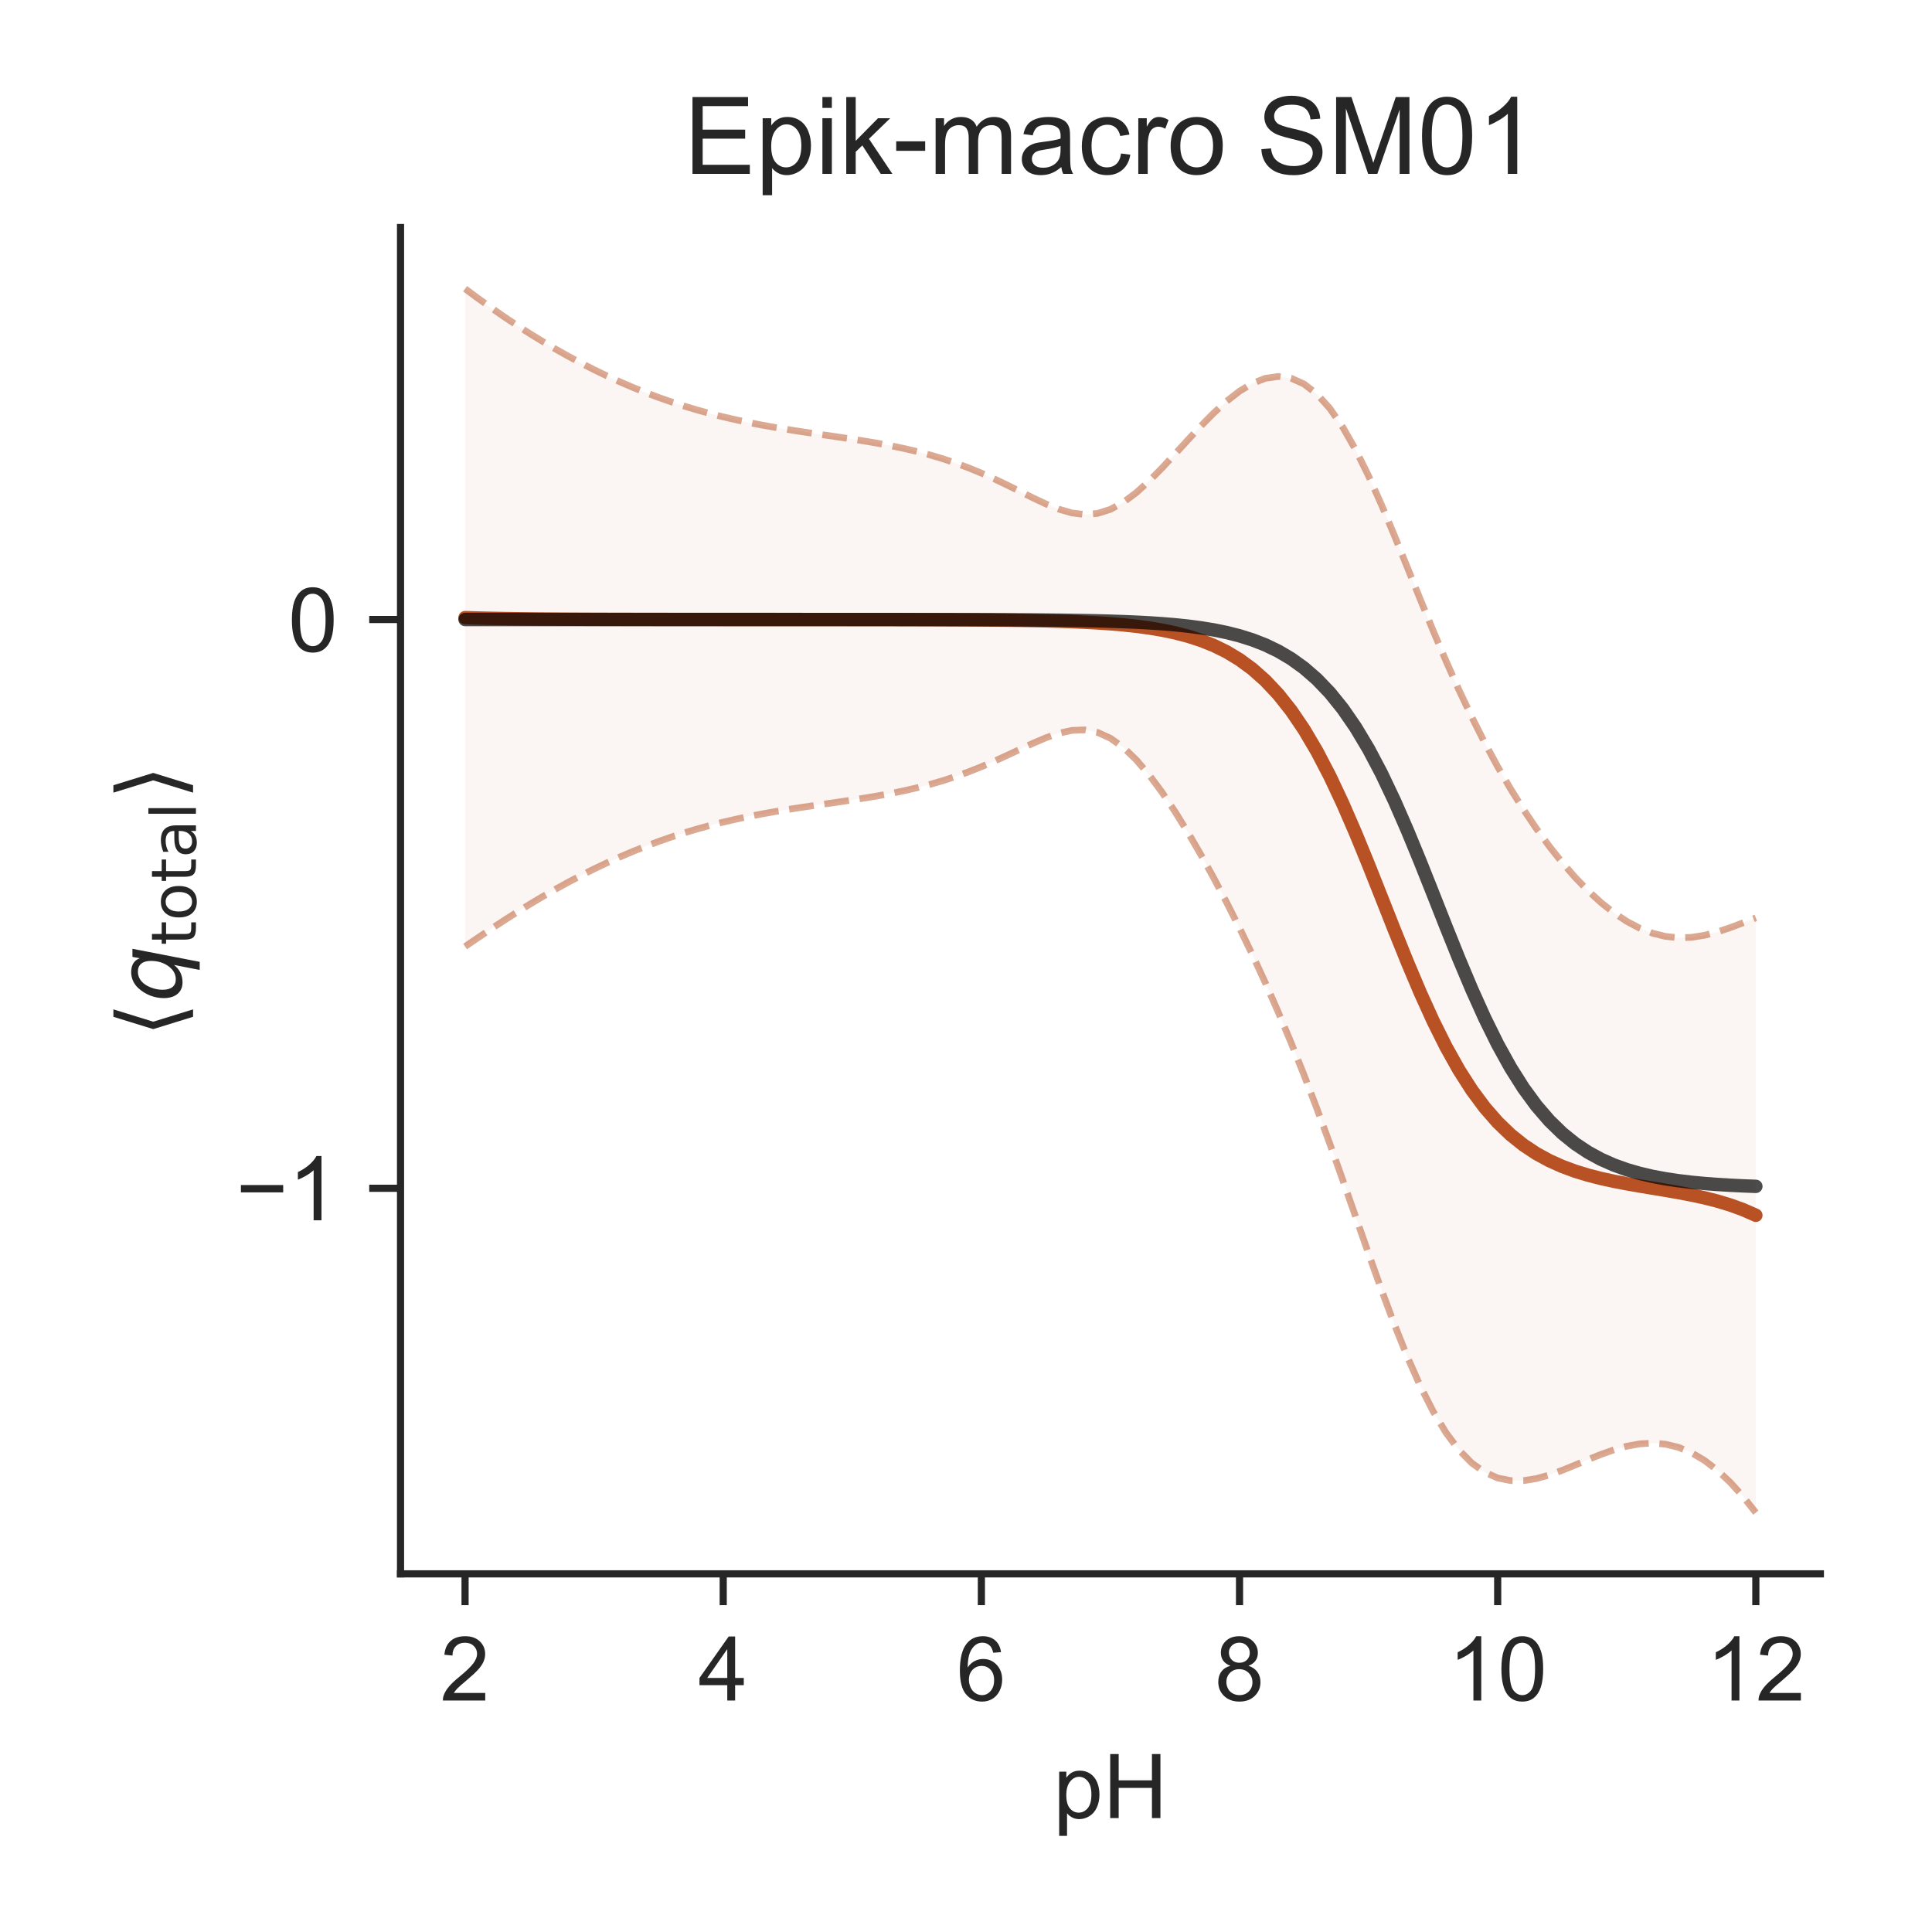 <?xml version="1.0" encoding="utf-8" standalone="no"?>
<!DOCTYPE svg PUBLIC "-//W3C//DTD SVG 1.1//EN"
  "http://www.w3.org/Graphics/SVG/1.1/DTD/svg11.dtd">
<!-- Created with matplotlib (http://matplotlib.org/) -->
<svg height="216pt" version="1.1" viewBox="0 0 216 216" width="216pt" xmlns="http://www.w3.org/2000/svg" xmlns:xlink="http://www.w3.org/1999/xlink">
 <defs>
  <style type="text/css">
*{stroke-linecap:butt;stroke-linejoin:round;}
  </style>
 </defs>
 <g id="figure_1">
  <g id="patch_1">
   <path d="M 0 216 
L 216 216 
L 216 0 
L 0 0 
z
" style="fill:#ffffff;"/>
  </g>
  <g id="axes_1">
   <g id="patch_2">
    <path d="M 44.78 175.96 
L 203.52 175.96 
L 203.52 25.44 
L 44.78 25.44 
z
" style="fill:#ffffff;"/>
   </g>
   <g id="matplotlib.axis_1">
    <g id="xtick_1">
     <g id="line2d_1">
      <defs>
       <path d="M 0 0 
L 0 3.5 
" id="m66f4e65aba" style="stroke:#262626;stroke-width:0.8;"/>
      </defs>
      <g>
       <use style="fill:#262626;stroke:#262626;stroke-width:0.8;" x="51.995" xlink:href="#m66f4e65aba" y="175.96"/>
      </g>
     </g>
     <g id="text_1">
      <!-- 2 -->
      <defs>
       <path d="M 50.344 8.453 
L 50.344 0 
L 3.031 0 
Q 2.938 3.172 4.047 6.109 
Q 5.859 10.938 9.828 15.625 
Q 13.812 20.312 21.344 26.469 
Q 33.016 36.031 37.109 41.625 
Q 41.219 47.219 41.219 52.203 
Q 41.219 57.422 37.469 61 
Q 33.734 64.594 27.734 64.594 
Q 21.391 64.594 17.578 60.781 
Q 13.766 56.984 13.719 50.25 
L 4.688 51.172 
Q 5.609 61.281 11.656 66.578 
Q 17.719 71.875 27.938 71.875 
Q 38.234 71.875 44.234 66.156 
Q 50.25 60.453 50.25 52 
Q 50.25 47.703 48.484 43.547 
Q 46.734 39.406 42.656 34.812 
Q 38.578 30.219 29.109 22.219 
Q 21.188 15.578 18.938 13.203 
Q 16.703 10.844 15.234 8.453 
z
" id="ArialMT-32"/>
      </defs>
      <g style="fill:#262626;" transform="translate(49.215 190.118)scale(0.1 -0.1)">
       <use xlink:href="#ArialMT-32"/>
      </g>
     </g>
    </g>
    <g id="xtick_2">
     <g id="line2d_2">
      <g>
       <use style="fill:#262626;stroke:#262626;stroke-width:0.8;" x="80.857" xlink:href="#m66f4e65aba" y="175.96"/>
      </g>
     </g>
     <g id="text_2">
      <!-- 4 -->
      <defs>
       <path d="M 32.328 0 
L 32.328 17.141 
L 1.266 17.141 
L 1.266 25.203 
L 33.938 71.578 
L 41.109 71.578 
L 41.109 25.203 
L 50.781 25.203 
L 50.781 17.141 
L 41.109 17.141 
L 41.109 0 
z
M 32.328 25.203 
L 32.328 57.469 
L 9.906 25.203 
z
" id="ArialMT-34"/>
      </defs>
      <g style="fill:#262626;" transform="translate(78.077 190.118)scale(0.1 -0.1)">
       <use xlink:href="#ArialMT-34"/>
      </g>
     </g>
    </g>
    <g id="xtick_3">
     <g id="line2d_3">
      <g>
       <use style="fill:#262626;stroke:#262626;stroke-width:0.8;" x="109.719" xlink:href="#m66f4e65aba" y="175.96"/>
      </g>
     </g>
     <g id="text_3">
      <!-- 6 -->
      <defs>
       <path d="M 49.75 54.047 
L 41.016 53.375 
Q 39.844 58.547 37.703 60.891 
Q 34.125 64.656 28.906 64.656 
Q 24.703 64.656 21.531 62.312 
Q 17.391 59.281 14.984 53.469 
Q 12.594 47.656 12.5 36.922 
Q 15.672 41.75 20.266 44.094 
Q 24.859 46.438 29.891 46.438 
Q 38.672 46.438 44.844 39.969 
Q 51.031 33.5 51.031 23.25 
Q 51.031 16.5 48.125 10.719 
Q 45.219 4.938 40.141 1.859 
Q 35.062 -1.219 28.609 -1.219 
Q 17.625 -1.219 10.688 6.859 
Q 3.766 14.938 3.766 33.5 
Q 3.766 54.25 11.422 63.672 
Q 18.109 71.875 29.438 71.875 
Q 37.891 71.875 43.281 67.141 
Q 48.688 62.406 49.75 54.047 
z
M 13.875 23.188 
Q 13.875 18.656 15.797 14.5 
Q 17.719 10.359 21.188 8.172 
Q 24.656 6 28.469 6 
Q 34.031 6 38.031 10.484 
Q 42.047 14.984 42.047 22.703 
Q 42.047 30.125 38.078 34.391 
Q 34.125 38.672 28.125 38.672 
Q 22.172 38.672 18.016 34.391 
Q 13.875 30.125 13.875 23.188 
z
" id="ArialMT-36"/>
      </defs>
      <g style="fill:#262626;" transform="translate(106.939 190.118)scale(0.1 -0.1)">
       <use xlink:href="#ArialMT-36"/>
      </g>
     </g>
    </g>
    <g id="xtick_4">
     <g id="line2d_4">
      <g>
       <use style="fill:#262626;stroke:#262626;stroke-width:0.8;" x="138.581" xlink:href="#m66f4e65aba" y="175.96"/>
      </g>
     </g>
     <g id="text_4">
      <!-- 8 -->
      <defs>
       <path d="M 17.672 38.812 
Q 12.203 40.828 9.562 44.531 
Q 6.938 48.25 6.938 53.422 
Q 6.938 61.234 12.547 66.547 
Q 18.172 71.875 27.484 71.875 
Q 36.859 71.875 42.578 66.422 
Q 48.297 60.984 48.297 53.172 
Q 48.297 48.188 45.672 44.5 
Q 43.062 40.828 37.75 38.812 
Q 44.344 36.672 47.781 31.875 
Q 51.219 27.094 51.219 20.453 
Q 51.219 11.281 44.719 5.031 
Q 38.234 -1.219 27.641 -1.219 
Q 17.047 -1.219 10.547 5.047 
Q 4.047 11.328 4.047 20.703 
Q 4.047 27.688 7.594 32.391 
Q 11.141 37.109 17.672 38.812 
z
M 15.922 53.719 
Q 15.922 48.641 19.188 45.406 
Q 22.469 42.188 27.688 42.188 
Q 32.766 42.188 36.016 45.375 
Q 39.266 48.578 39.266 53.219 
Q 39.266 58.062 35.906 61.359 
Q 32.562 64.656 27.594 64.656 
Q 22.562 64.656 19.234 61.422 
Q 15.922 58.203 15.922 53.719 
z
M 13.094 20.656 
Q 13.094 16.891 14.875 13.375 
Q 16.656 9.859 20.172 7.922 
Q 23.688 6 27.734 6 
Q 34.031 6 38.125 10.047 
Q 42.234 14.109 42.234 20.359 
Q 42.234 26.703 38.016 30.859 
Q 33.797 35.016 27.438 35.016 
Q 21.234 35.016 17.156 30.906 
Q 13.094 26.812 13.094 20.656 
z
" id="ArialMT-38"/>
      </defs>
      <g style="fill:#262626;" transform="translate(135.8 190.118)scale(0.1 -0.1)">
       <use xlink:href="#ArialMT-38"/>
      </g>
     </g>
    </g>
    <g id="xtick_5">
     <g id="line2d_5">
      <g>
       <use style="fill:#262626;stroke:#262626;stroke-width:0.8;" x="167.443" xlink:href="#m66f4e65aba" y="175.96"/>
      </g>
     </g>
     <g id="text_5">
      <!-- 10 -->
      <defs>
       <path d="M 37.25 0 
L 28.469 0 
L 28.469 56 
Q 25.297 52.984 20.141 49.953 
Q 14.984 46.922 10.891 45.406 
L 10.891 53.906 
Q 18.266 57.375 23.781 62.297 
Q 29.297 67.234 31.594 71.875 
L 37.25 71.875 
z
" id="ArialMT-31"/>
       <path d="M 4.156 35.297 
Q 4.156 48 6.766 55.734 
Q 9.375 63.484 14.516 67.672 
Q 19.672 71.875 27.484 71.875 
Q 33.25 71.875 37.594 69.547 
Q 41.938 67.234 44.766 62.859 
Q 47.609 58.5 49.219 52.219 
Q 50.828 45.953 50.828 35.297 
Q 50.828 22.703 48.234 14.969 
Q 45.656 7.234 40.5 3 
Q 35.359 -1.219 27.484 -1.219 
Q 17.141 -1.219 11.234 6.203 
Q 4.156 15.141 4.156 35.297 
z
M 13.188 35.297 
Q 13.188 17.672 17.312 11.828 
Q 21.438 6 27.484 6 
Q 33.547 6 37.672 11.859 
Q 41.797 17.719 41.797 35.297 
Q 41.797 52.984 37.672 58.781 
Q 33.547 64.594 27.391 64.594 
Q 21.344 64.594 17.719 59.469 
Q 13.188 52.938 13.188 35.297 
z
" id="ArialMT-30"/>
      </defs>
      <g style="fill:#262626;" transform="translate(161.882 190.118)scale(0.1 -0.1)">
       <use xlink:href="#ArialMT-31"/>
       <use x="55.615" xlink:href="#ArialMT-30"/>
      </g>
     </g>
    </g>
    <g id="xtick_6">
     <g id="line2d_6">
      <g>
       <use style="fill:#262626;stroke:#262626;stroke-width:0.8;" x="196.305" xlink:href="#m66f4e65aba" y="175.96"/>
      </g>
     </g>
     <g id="text_6">
      <!-- 12 -->
      <g style="fill:#262626;" transform="translate(190.744 190.118)scale(0.1 -0.1)">
       <use xlink:href="#ArialMT-31"/>
       <use x="55.615" xlink:href="#ArialMT-32"/>
      </g>
     </g>
    </g>
    <g id="text_7">
     <!-- pH -->
     <defs>
      <path d="M 6.594 -19.875 
L 6.594 51.859 
L 14.594 51.859 
L 14.594 45.125 
Q 17.438 49.078 21 51.047 
Q 24.562 53.031 29.641 53.031 
Q 36.281 53.031 41.359 49.609 
Q 46.438 46.188 49.016 39.953 
Q 51.609 33.734 51.609 26.312 
Q 51.609 18.359 48.75 11.984 
Q 45.906 5.609 40.453 2.219 
Q 35.016 -1.172 29 -1.172 
Q 24.609 -1.172 21.109 0.688 
Q 17.625 2.547 15.375 5.375 
L 15.375 -19.875 
z
M 14.547 25.641 
Q 14.547 15.625 18.594 10.844 
Q 22.656 6.062 28.422 6.062 
Q 34.281 6.062 38.453 11.016 
Q 42.625 15.969 42.625 26.375 
Q 42.625 36.281 38.547 41.203 
Q 34.469 46.141 28.812 46.141 
Q 23.188 46.141 18.859 40.891 
Q 14.547 35.641 14.547 25.641 
z
" id="ArialMT-70"/>
      <path d="M 8.016 0 
L 8.016 71.578 
L 17.484 71.578 
L 17.484 42.188 
L 54.688 42.188 
L 54.688 71.578 
L 64.156 71.578 
L 64.156 0 
L 54.688 0 
L 54.688 33.734 
L 17.484 33.734 
L 17.484 0 
z
" id="ArialMT-48"/>
     </defs>
     <g style="fill:#262626;" transform="translate(117.759 203.263)scale(0.1 -0.1)">
      <use xlink:href="#ArialMT-70"/>
      <use x="55.615" xlink:href="#ArialMT-48"/>
     </g>
    </g>
   </g>
   <g id="matplotlib.axis_2">
    <g id="ytick_1">
     <g id="line2d_7">
      <defs>
       <path d="M 0 0 
L -3.5 0 
" id="m2f35f0b49c" style="stroke:#262626;stroke-width:0.8;"/>
      </defs>
      <g>
       <use style="fill:#262626;stroke:#262626;stroke-width:0.8;" x="44.78" xlink:href="#m2f35f0b49c" y="132.851"/>
      </g>
     </g>
     <g id="text_8">
      <!-- −1 -->
      <defs>
       <path d="M 52.828 31.203 
L 5.562 31.203 
L 5.562 39.406 
L 52.828 39.406 
z
" id="ArialMT-2212"/>
      </defs>
      <g style="fill:#262626;" transform="translate(26.378 136.43)scale(0.1 -0.1)">
       <use xlink:href="#ArialMT-2212"/>
       <use x="58.398" xlink:href="#ArialMT-31"/>
      </g>
     </g>
    </g>
    <g id="ytick_2">
     <g id="line2d_8">
      <g>
       <use style="fill:#262626;stroke:#262626;stroke-width:0.8;" x="44.78" xlink:href="#m2f35f0b49c" y="69.262"/>
      </g>
     </g>
     <g id="text_9">
      <!-- 0 -->
      <g style="fill:#262626;" transform="translate(32.219 72.841)scale(0.1 -0.1)">
       <use xlink:href="#ArialMT-30"/>
      </g>
     </g>
    </g>
    <g id="text_10">
     <!-- $\langle q_\mathsf{total} \rangle$ -->
     <defs>
      <path d="M 8.938 31.344 
L 22.703 75.875 
L 31 75.875 
L 17.234 31.344 
L 31 -13.188 
L 22.703 -13.188 
z
" id="DejaVuSans-27e8"/>
      <path d="M 41.703 8.203 
Q 38.094 3.469 33.172 1.016 
Q 28.266 -1.422 22.312 -1.422 
Q 14.016 -1.422 9.297 4.172 
Q 4.594 9.766 4.594 19.578 
Q 4.594 27.484 7.5 34.859 
Q 10.406 42.234 15.828 48.094 
Q 19.344 51.906 23.906 53.953 
Q 28.469 56 33.5 56 
Q 39.547 56 43.453 53.609 
Q 47.359 51.219 49.125 46.391 
L 50.688 54.594 
L 59.719 54.594 
L 45.125 -20.609 
L 36.078 -20.609 
z
M 13.922 20.906 
Q 13.922 13.672 16.938 9.891 
Q 19.969 6.109 25.688 6.109 
Q 34.188 6.109 40.188 14.234 
Q 46.188 22.359 46.188 33.984 
Q 46.188 41.016 43.078 44.75 
Q 39.984 48.484 34.188 48.484 
Q 29.938 48.484 26.312 46.5 
Q 22.703 44.531 20.016 40.719 
Q 17.188 36.719 15.547 31.344 
Q 13.922 25.984 13.922 20.906 
z
" id="DejaVuSans-Oblique-71"/>
      <path d="M 18.312 70.219 
L 18.312 54.688 
L 36.812 54.688 
L 36.812 47.703 
L 18.312 47.703 
L 18.312 18.016 
Q 18.312 11.328 20.141 9.422 
Q 21.969 7.516 27.594 7.516 
L 36.812 7.516 
L 36.812 0 
L 27.594 0 
Q 17.188 0 13.234 3.875 
Q 9.281 7.766 9.281 18.016 
L 9.281 47.703 
L 2.688 47.703 
L 2.688 54.688 
L 9.281 54.688 
L 9.281 70.219 
z
" id="DejaVuSans-74"/>
      <path d="M 30.609 48.391 
Q 23.391 48.391 19.188 42.75 
Q 14.984 37.109 14.984 27.297 
Q 14.984 17.484 19.156 11.844 
Q 23.344 6.203 30.609 6.203 
Q 37.797 6.203 41.984 11.859 
Q 46.188 17.531 46.188 27.297 
Q 46.188 37.016 41.984 42.703 
Q 37.797 48.391 30.609 48.391 
z
M 30.609 56 
Q 42.328 56 49.016 48.375 
Q 55.719 40.766 55.719 27.297 
Q 55.719 13.875 49.016 6.219 
Q 42.328 -1.422 30.609 -1.422 
Q 18.844 -1.422 12.172 6.219 
Q 5.516 13.875 5.516 27.297 
Q 5.516 40.766 12.172 48.375 
Q 18.844 56 30.609 56 
z
" id="DejaVuSans-6f"/>
      <path d="M 34.281 27.484 
Q 23.391 27.484 19.188 25 
Q 14.984 22.516 14.984 16.5 
Q 14.984 11.719 18.141 8.906 
Q 21.297 6.109 26.703 6.109 
Q 34.188 6.109 38.703 11.406 
Q 43.219 16.703 43.219 25.484 
L 43.219 27.484 
z
M 52.203 31.203 
L 52.203 0 
L 43.219 0 
L 43.219 8.297 
Q 40.141 3.328 35.547 0.953 
Q 30.953 -1.422 24.312 -1.422 
Q 15.922 -1.422 10.953 3.297 
Q 6 8.016 6 15.922 
Q 6 25.141 12.172 29.828 
Q 18.359 34.516 30.609 34.516 
L 43.219 34.516 
L 43.219 35.406 
Q 43.219 41.609 39.141 45 
Q 35.062 48.391 27.688 48.391 
Q 23 48.391 18.547 47.266 
Q 14.109 46.141 10.016 43.891 
L 10.016 52.203 
Q 14.938 54.109 19.578 55.047 
Q 24.219 56 28.609 56 
Q 40.484 56 46.344 49.844 
Q 52.203 43.703 52.203 31.203 
z
" id="DejaVuSans-61"/>
      <path d="M 9.422 75.984 
L 18.406 75.984 
L 18.406 0 
L 9.422 0 
z
" id="DejaVuSans-6c"/>
      <path d="M 30.078 31.344 
L 16.312 -13.188 
L 8.016 -13.188 
L 21.781 31.344 
L 8.016 75.875 
L 16.312 75.875 
z
" id="DejaVuSans-27e9"/>
     </defs>
     <g style="fill:#262626;" transform="translate(20.278 115.95)rotate(-90)scale(0.1 -0.1)">
      <use transform="translate(0 0.125)" xlink:href="#DejaVuSans-27e8"/>
      <use transform="translate(39.014 0.125)" xlink:href="#DejaVuSans-Oblique-71"/>
      <use transform="translate(102.49 -16.281)scale(0.7)" xlink:href="#DejaVuSans-74"/>
      <use transform="translate(129.937 -16.281)scale(0.7)" xlink:href="#DejaVuSans-6f"/>
      <use transform="translate(172.764 -16.281)scale(0.7)" xlink:href="#DejaVuSans-74"/>
      <use transform="translate(200.21 -16.281)scale(0.7)" xlink:href="#DejaVuSans-61"/>
      <use transform="translate(243.105 -16.281)scale(0.7)" xlink:href="#DejaVuSans-6c"/>
      <use transform="translate(265.288 0.125)" xlink:href="#DejaVuSans-27e9"/>
     </g>
    </g>
   </g>
   <g id="PolyCollection_1">
    <defs>
     <path d="M 51.995 -183.718 
L 51.995 -110.178 
L 53.439 -111.162 
L 54.882 -112.131 
L 56.325 -113.078 
L 57.768 -114 
L 59.211 -114.892 
L 60.654 -115.753 
L 62.097 -116.581 
L 63.54 -117.374 
L 64.983 -118.133 
L 66.426 -118.857 
L 67.869 -119.544 
L 69.313 -120.196 
L 70.756 -120.81 
L 72.199 -121.388 
L 73.642 -121.928 
L 75.085 -122.431 
L 76.528 -122.897 
L 77.971 -123.328 
L 79.414 -123.724 
L 80.857 -124.087 
L 82.3 -124.419 
L 83.743 -124.724 
L 85.187 -125.002 
L 86.63 -125.259 
L 88.073 -125.496 
L 89.516 -125.72 
L 90.959 -125.933 
L 92.402 -126.141 
L 93.845 -126.349 
L 95.288 -126.563 
L 96.731 -126.788 
L 98.174 -127.03 
L 99.617 -127.296 
L 101.061 -127.592 
L 102.504 -127.923 
L 103.947 -128.296 
L 105.39 -128.714 
L 106.833 -129.183 
L 108.276 -129.705 
L 109.719 -130.278 
L 111.162 -130.899 
L 112.605 -131.557 
L 114.048 -132.234 
L 115.491 -132.902 
L 116.935 -133.517 
L 118.378 -134.021 
L 119.821 -134.34 
L 121.264 -134.396 
L 122.707 -134.118 
L 124.15 -133.465 
L 125.593 -132.431 
L 127.036 -131.046 
L 128.479 -129.357 
L 129.922 -127.413 
L 131.365 -125.26 
L 132.809 -122.932 
L 134.252 -120.454 
L 135.695 -117.843 
L 137.138 -115.105 
L 138.581 -112.243 
L 140.024 -109.251 
L 141.467 -106.122 
L 142.91 -102.844 
L 144.353 -99.406 
L 145.796 -95.802 
L 147.239 -92.032 
L 148.683 -88.11 
L 150.126 -84.066 
L 151.569 -79.949 
L 153.012 -75.827 
L 154.455 -71.784 
L 155.898 -67.914 
L 157.341 -64.308 
L 158.784 -61.051 
L 160.227 -58.205 
L 161.67 -55.812 
L 163.113 -53.887 
L 164.557 -52.424 
L 166 -51.395 
L 167.443 -50.76 
L 168.886 -50.469 
L 170.329 -50.466 
L 171.772 -50.693 
L 173.215 -51.095 
L 174.658 -51.616 
L 176.101 -52.205 
L 177.544 -52.813 
L 178.987 -53.394 
L 180.431 -53.907 
L 181.874 -54.312 
L 183.317 -54.573 
L 184.76 -54.657 
L 186.203 -54.537 
L 187.646 -54.187 
L 189.089 -53.594 
L 190.532 -52.747 
L 191.975 -51.647 
L 193.418 -50.297 
L 194.861 -48.706 
L 196.305 -46.882 
L 196.305 -113.38 
L 196.305 -113.38 
L 194.861 -112.825 
L 193.418 -112.28 
L 191.975 -111.798 
L 190.532 -111.426 
L 189.089 -111.203 
L 187.646 -111.157 
L 186.203 -111.308 
L 184.76 -111.664 
L 183.317 -112.227 
L 181.874 -112.991 
L 180.431 -113.951 
L 178.987 -115.096 
L 177.544 -116.418 
L 176.101 -117.91 
L 174.658 -119.565 
L 173.215 -121.38 
L 171.772 -123.356 
L 170.329 -125.494 
L 168.886 -127.801 
L 167.443 -130.284 
L 166 -132.952 
L 164.557 -135.811 
L 163.113 -138.862 
L 161.67 -142.095 
L 160.227 -145.489 
L 158.784 -149.001 
L 157.341 -152.571 
L 155.898 -156.12 
L 154.455 -159.556 
L 153.012 -162.781 
L 151.569 -165.701 
L 150.126 -168.236 
L 148.683 -170.328 
L 147.239 -171.941 
L 145.796 -173.065 
L 144.353 -173.713 
L 142.91 -173.912 
L 141.467 -173.703 
L 140.024 -173.137 
L 138.581 -172.265 
L 137.138 -171.143 
L 135.695 -169.824 
L 134.252 -168.364 
L 132.809 -166.816 
L 131.365 -165.237 
L 129.922 -163.685 
L 128.479 -162.223 
L 127.036 -160.919 
L 125.593 -159.842 
L 124.15 -159.054 
L 122.707 -158.597 
L 121.264 -158.475 
L 119.821 -158.655 
L 118.378 -159.073 
L 116.935 -159.655 
L 115.491 -160.333 
L 114.048 -161.05 
L 112.605 -161.767 
L 111.162 -162.457 
L 109.719 -163.102 
L 108.276 -163.696 
L 106.833 -164.233 
L 105.39 -164.714 
L 103.947 -165.143 
L 102.504 -165.523 
L 101.061 -165.861 
L 99.617 -166.161 
L 98.174 -166.431 
L 96.731 -166.677 
L 95.288 -166.905 
L 93.845 -167.121 
L 92.402 -167.331 
L 90.959 -167.54 
L 89.516 -167.754 
L 88.073 -167.978 
L 86.63 -168.217 
L 85.187 -168.475 
L 83.743 -168.754 
L 82.3 -169.059 
L 80.857 -169.393 
L 79.414 -169.757 
L 77.971 -170.155 
L 76.528 -170.587 
L 75.085 -171.056 
L 73.642 -171.561 
L 72.199 -172.105 
L 70.756 -172.687 
L 69.313 -173.307 
L 67.869 -173.966 
L 66.426 -174.662 
L 64.983 -175.396 
L 63.54 -176.169 
L 62.097 -176.98 
L 60.654 -177.829 
L 59.211 -178.717 
L 57.768 -179.644 
L 56.325 -180.609 
L 54.882 -181.611 
L 53.439 -182.648 
L 51.995 -183.718 
z
" id="md8028a0d6f" style="stroke:#ffffff;stroke-opacity:0.05;"/>
    </defs>
    <g clip-path="url(#p75a7fe8d2d)">
     <use style="fill:#b1400d;fill-opacity:0.05;stroke:#ffffff;stroke-opacity:0.05;" x="0" xlink:href="#md8028a0d6f" y="216"/>
    </g>
   </g>
   <g id="line2d_9">
    <path clip-path="url(#p75a7fe8d2d)" d="M 51.995 69.052 
L 53.439 69.095 
L 54.882 69.129 
L 56.325 69.156 
L 57.768 69.178 
L 59.211 69.195 
L 60.654 69.209 
L 62.097 69.22 
L 63.54 69.228 
L 64.983 69.235 
L 66.426 69.241 
L 67.869 69.245 
L 69.313 69.248 
L 70.756 69.251 
L 72.199 69.253 
L 73.642 69.255 
L 75.085 69.257 
L 76.528 69.258 
L 77.971 69.259 
L 79.414 69.259 
L 80.857 69.26 
L 82.3 69.261 
L 83.743 69.261 
L 85.187 69.262 
L 86.63 69.262 
L 88.073 69.263 
L 89.516 69.263 
L 90.959 69.264 
L 92.402 69.264 
L 93.845 69.265 
L 95.288 69.266 
L 96.731 69.268 
L 98.174 69.269 
L 99.617 69.271 
L 101.061 69.274 
L 102.504 69.277 
L 103.947 69.281 
L 105.39 69.286 
L 106.833 69.292 
L 108.276 69.3 
L 109.719 69.31 
L 111.162 69.322 
L 112.605 69.338 
L 114.048 69.358 
L 115.491 69.383 
L 116.935 69.414 
L 118.378 69.453 
L 119.821 69.503 
L 121.264 69.565 
L 122.707 69.643 
L 124.15 69.74 
L 125.593 69.863 
L 127.036 70.017 
L 128.479 70.21 
L 129.922 70.451 
L 131.365 70.752 
L 132.809 71.126 
L 134.252 71.591 
L 135.695 72.167 
L 137.138 72.876 
L 138.581 73.746 
L 140.024 74.806 
L 141.467 76.087 
L 142.91 77.622 
L 144.353 79.441 
L 145.796 81.566 
L 147.239 84.013 
L 148.683 86.781 
L 150.126 89.849 
L 151.569 93.175 
L 153.012 96.696 
L 154.455 100.33 
L 155.898 103.983 
L 157.341 107.56 
L 158.784 110.974 
L 160.227 114.153 
L 161.67 117.047 
L 163.113 119.626 
L 164.557 121.883 
L 166 123.826 
L 167.443 125.478 
L 168.886 126.865 
L 170.329 128.02 
L 171.772 128.975 
L 173.215 129.762 
L 174.658 130.409 
L 176.101 130.943 
L 177.544 131.384 
L 178.987 131.755 
L 180.431 132.071 
L 181.874 132.348 
L 183.317 132.6 
L 184.76 132.839 
L 186.203 133.078 
L 187.646 133.328 
L 189.089 133.602 
L 190.532 133.913 
L 191.975 134.278 
L 193.418 134.712 
L 194.861 135.235 
L 196.305 135.869 
" style="fill:none;opacity:0.9;stroke:#b1400d;stroke-linecap:round;stroke-width:1.5;"/>
   </g>
   <g id="line2d_10">
    <path clip-path="url(#p75a7fe8d2d)" d="M 51.995 69.262 
L 53.439 69.262 
L 54.882 69.262 
L 56.325 69.262 
L 57.768 69.262 
L 59.211 69.262 
L 60.654 69.262 
L 62.097 69.262 
L 63.54 69.262 
L 64.983 69.262 
L 66.426 69.262 
L 67.869 69.262 
L 69.313 69.262 
L 70.756 69.262 
L 72.199 69.262 
L 73.642 69.262 
L 75.085 69.262 
L 76.528 69.262 
L 77.971 69.262 
L 79.414 69.262 
L 80.857 69.262 
L 82.3 69.262 
L 83.743 69.262 
L 85.187 69.262 
L 86.63 69.262 
L 88.073 69.262 
L 89.516 69.262 
L 90.959 69.263 
L 92.402 69.263 
L 93.845 69.263 
L 95.288 69.264 
L 96.731 69.264 
L 98.174 69.265 
L 99.617 69.265 
L 101.061 69.266 
L 102.504 69.268 
L 103.947 69.269 
L 105.39 69.271 
L 106.833 69.274 
L 108.276 69.277 
L 109.719 69.28 
L 111.162 69.285 
L 112.605 69.291 
L 114.048 69.299 
L 115.491 69.309 
L 116.935 69.321 
L 118.378 69.336 
L 119.821 69.356 
L 121.264 69.38 
L 122.707 69.41 
L 124.15 69.449 
L 125.593 69.497 
L 127.036 69.558 
L 128.479 69.634 
L 129.922 69.73 
L 131.365 69.85 
L 132.809 70 
L 134.252 70.189 
L 135.695 70.424 
L 137.138 70.718 
L 138.581 71.085 
L 140.024 71.54 
L 141.467 72.103 
L 142.91 72.798 
L 144.353 73.65 
L 145.796 74.69 
L 147.239 75.947 
L 148.683 77.455 
L 150.126 79.244 
L 151.569 81.338 
L 153.012 83.752 
L 154.455 86.487 
L 155.898 89.526 
L 157.341 92.829 
L 158.784 96.333 
L 160.227 99.959 
L 161.67 103.613 
L 163.113 107.201 
L 164.557 110.633 
L 166 113.836 
L 167.443 116.757 
L 168.886 119.365 
L 170.329 121.65 
L 171.772 123.62 
L 173.215 125.293 
L 174.658 126.697 
L 176.101 127.863 
L 177.544 128.824 
L 178.987 129.61 
L 180.431 130.249 
L 181.874 130.767 
L 183.317 131.184 
L 184.76 131.52 
L 186.203 131.789 
L 187.646 132.005 
L 189.089 132.177 
L 190.532 132.314 
L 191.975 132.424 
L 193.418 132.511 
L 194.861 132.581 
L 196.305 132.636 
" style="fill:none;opacity:0.7;stroke:#000000;stroke-linecap:round;stroke-width:1.5;"/>
   </g>
   <g id="line2d_11">
    <path clip-path="url(#p75a7fe8d2d)" d="M 51.995 32.282 
L 53.439 33.352 
L 54.882 34.389 
L 56.325 35.391 
L 57.768 36.356 
L 59.211 37.283 
L 60.654 38.171 
L 62.097 39.02 
L 63.54 39.831 
L 64.983 40.604 
L 66.426 41.338 
L 67.869 42.034 
L 69.313 42.693 
L 70.756 43.313 
L 72.199 43.895 
L 73.642 44.439 
L 75.085 44.944 
L 76.528 45.413 
L 77.971 45.845 
L 79.414 46.243 
L 80.857 46.607 
L 82.3 46.941 
L 83.743 47.246 
L 85.187 47.525 
L 86.63 47.783 
L 88.073 48.022 
L 89.516 48.246 
L 90.959 48.46 
L 92.402 48.669 
L 93.845 48.879 
L 95.288 49.095 
L 96.731 49.323 
L 98.174 49.569 
L 99.617 49.839 
L 101.061 50.139 
L 102.504 50.477 
L 103.947 50.857 
L 105.39 51.286 
L 106.833 51.767 
L 108.276 52.304 
L 109.719 52.898 
L 111.162 53.543 
L 112.605 54.233 
L 114.048 54.95 
L 115.491 55.667 
L 116.935 56.345 
L 118.378 56.927 
L 119.821 57.345 
L 121.264 57.525 
L 122.707 57.403 
L 124.15 56.946 
L 125.593 56.158 
L 127.036 55.081 
L 128.479 53.777 
L 129.922 52.315 
L 131.365 50.763 
L 132.809 49.184 
L 134.252 47.636 
L 135.695 46.176 
L 137.138 44.857 
L 138.581 43.735 
L 140.024 42.863 
L 141.467 42.297 
L 142.91 42.088 
L 144.353 42.287 
L 145.796 42.935 
L 147.239 44.059 
L 148.683 45.672 
L 150.126 47.764 
L 151.569 50.299 
L 153.012 53.219 
L 154.455 56.444 
L 155.898 59.88 
L 157.341 63.429 
L 158.784 66.999 
L 160.227 70.511 
L 161.67 73.905 
L 163.113 77.138 
L 164.557 80.189 
L 166 83.048 
L 167.443 85.716 
L 168.886 88.199 
L 170.329 90.506 
L 171.772 92.644 
L 173.215 94.62 
L 174.658 96.435 
L 176.101 98.09 
L 177.544 99.582 
L 178.987 100.904 
L 180.431 102.049 
L 181.874 103.009 
L 183.317 103.773 
L 184.76 104.336 
L 186.203 104.692 
L 187.646 104.843 
L 189.089 104.797 
L 190.532 104.574 
L 191.975 104.202 
L 193.418 103.72 
L 194.861 103.175 
L 196.305 102.62 
" style="fill:none;opacity:0.45;stroke:#b1400d;stroke-dasharray:2.775,1.2;stroke-dashoffset:0;stroke-width:0.75;"/>
   </g>
   <g id="line2d_12">
    <path clip-path="url(#p75a7fe8d2d)" d="M 51.995 105.822 
L 53.439 104.838 
L 54.882 103.869 
L 56.325 102.922 
L 57.768 102 
L 59.211 101.108 
L 60.654 100.247 
L 62.097 99.419 
L 63.54 98.626 
L 64.983 97.867 
L 66.426 97.143 
L 67.869 96.456 
L 69.313 95.804 
L 70.756 95.19 
L 72.199 94.612 
L 73.642 94.072 
L 75.085 93.569 
L 76.528 93.103 
L 77.971 92.672 
L 79.414 92.276 
L 80.857 91.913 
L 82.3 91.581 
L 83.743 91.276 
L 85.187 90.998 
L 86.63 90.741 
L 88.073 90.504 
L 89.516 90.28 
L 90.959 90.067 
L 92.402 89.859 
L 93.845 89.651 
L 95.288 89.437 
L 96.731 89.212 
L 98.174 88.97 
L 99.617 88.704 
L 101.061 88.408 
L 102.504 88.077 
L 103.947 87.704 
L 105.39 87.286 
L 106.833 86.817 
L 108.276 86.295 
L 109.719 85.722 
L 111.162 85.101 
L 112.605 84.443 
L 114.048 83.766 
L 115.491 83.098 
L 116.935 82.483 
L 118.378 81.979 
L 119.821 81.66 
L 121.264 81.604 
L 122.707 81.882 
L 124.15 82.535 
L 125.593 83.569 
L 127.036 84.954 
L 128.479 86.643 
L 129.922 88.587 
L 131.365 90.74 
L 132.809 93.068 
L 134.252 95.546 
L 135.695 98.157 
L 137.138 100.895 
L 138.581 103.757 
L 140.024 106.749 
L 141.467 109.878 
L 142.91 113.156 
L 144.353 116.594 
L 145.796 120.198 
L 147.239 123.968 
L 148.683 127.89 
L 150.126 131.934 
L 151.569 136.051 
L 153.012 140.173 
L 154.455 144.216 
L 155.898 148.086 
L 157.341 151.692 
L 158.784 154.949 
L 160.227 157.795 
L 161.67 160.188 
L 163.113 162.113 
L 164.557 163.576 
L 166 164.605 
L 167.443 165.24 
L 168.886 165.531 
L 170.329 165.534 
L 171.772 165.307 
L 173.215 164.905 
L 174.658 164.384 
L 176.101 163.795 
L 177.544 163.187 
L 178.987 162.606 
L 180.431 162.093 
L 181.874 161.688 
L 183.317 161.427 
L 184.76 161.343 
L 186.203 161.463 
L 187.646 161.813 
L 189.089 162.406 
L 190.532 163.253 
L 191.975 164.353 
L 193.418 165.703 
L 194.861 167.294 
L 196.305 169.118 
" style="fill:none;opacity:0.45;stroke:#b1400d;stroke-dasharray:2.775,1.2;stroke-dashoffset:0;stroke-width:0.75;"/>
   </g>
   <g id="patch_3">
    <path d="M 44.78 175.96 
L 44.78 25.44 
" style="fill:none;stroke:#262626;stroke-linecap:square;stroke-linejoin:miter;stroke-width:0.8;"/>
   </g>
   <g id="patch_4">
    <path d="M 44.78 175.96 
L 203.52 175.96 
" style="fill:none;stroke:#262626;stroke-linecap:square;stroke-linejoin:miter;stroke-width:0.8;"/>
   </g>
   <g id="text_11">
    <!-- Epik-macro SM01 -->
    <defs>
     <path d="M 7.906 0 
L 7.906 71.578 
L 59.672 71.578 
L 59.672 63.141 
L 17.391 63.141 
L 17.391 41.219 
L 56.984 41.219 
L 56.984 32.812 
L 17.391 32.812 
L 17.391 8.453 
L 61.328 8.453 
L 61.328 0 
z
" id="ArialMT-45"/>
     <path d="M 6.641 61.469 
L 6.641 71.578 
L 15.438 71.578 
L 15.438 61.469 
z
M 6.641 0 
L 6.641 51.859 
L 15.438 51.859 
L 15.438 0 
z
" id="ArialMT-69"/>
     <path d="M 6.641 0 
L 6.641 71.578 
L 15.438 71.578 
L 15.438 30.766 
L 36.234 51.859 
L 47.609 51.859 
L 27.781 32.625 
L 49.609 0 
L 38.766 0 
L 21.625 26.516 
L 15.438 20.562 
L 15.438 0 
z
" id="ArialMT-6b"/>
     <path d="M 3.172 21.484 
L 3.172 30.328 
L 30.172 30.328 
L 30.172 21.484 
z
" id="ArialMT-2d"/>
     <path d="M 6.594 0 
L 6.594 51.859 
L 14.453 51.859 
L 14.453 44.578 
Q 16.891 48.391 20.938 50.703 
Q 25 53.031 30.172 53.031 
Q 35.938 53.031 39.625 50.641 
Q 43.312 48.25 44.828 43.953 
Q 50.984 53.031 60.844 53.031 
Q 68.562 53.031 72.703 48.75 
Q 76.859 44.484 76.859 35.594 
L 76.859 0 
L 68.109 0 
L 68.109 32.672 
Q 68.109 37.938 67.25 40.25 
Q 66.406 42.578 64.156 43.984 
Q 61.922 45.406 58.891 45.406 
Q 53.422 45.406 49.797 41.766 
Q 46.188 38.141 46.188 30.125 
L 46.188 0 
L 37.406 0 
L 37.406 33.688 
Q 37.406 39.547 35.25 42.469 
Q 33.109 45.406 28.219 45.406 
Q 24.516 45.406 21.359 43.453 
Q 18.219 41.5 16.797 37.734 
Q 15.375 33.984 15.375 26.906 
L 15.375 0 
z
" id="ArialMT-6d"/>
     <path d="M 40.438 6.391 
Q 35.547 2.25 31.031 0.531 
Q 26.516 -1.172 21.344 -1.172 
Q 12.797 -1.172 8.203 3 
Q 3.609 7.172 3.609 13.672 
Q 3.609 17.484 5.344 20.625 
Q 7.078 23.781 9.891 25.688 
Q 12.703 27.594 16.219 28.562 
Q 18.797 29.25 24.031 29.891 
Q 34.672 31.156 39.703 32.906 
Q 39.75 34.719 39.75 35.203 
Q 39.75 40.578 37.25 42.781 
Q 33.891 45.75 27.25 45.75 
Q 21.047 45.75 18.094 43.578 
Q 15.141 41.406 13.719 35.891 
L 5.125 37.062 
Q 6.297 42.578 8.984 45.969 
Q 11.672 49.359 16.75 51.188 
Q 21.828 53.031 28.516 53.031 
Q 35.156 53.031 39.297 51.469 
Q 43.453 49.906 45.406 47.531 
Q 47.359 45.172 48.141 41.547 
Q 48.578 39.312 48.578 33.453 
L 48.578 21.734 
Q 48.578 9.469 49.141 6.219 
Q 49.703 2.984 51.375 0 
L 42.188 0 
Q 40.828 2.734 40.438 6.391 
z
M 39.703 26.031 
Q 34.906 24.078 25.344 22.703 
Q 19.922 21.922 17.672 20.938 
Q 15.438 19.969 14.203 18.094 
Q 12.984 16.219 12.984 13.922 
Q 12.984 10.406 15.641 8.062 
Q 18.312 5.719 23.438 5.719 
Q 28.516 5.719 32.469 7.938 
Q 36.422 10.156 38.281 14.016 
Q 39.703 17 39.703 22.797 
z
" id="ArialMT-61"/>
     <path d="M 40.438 19 
L 49.078 17.875 
Q 47.656 8.938 41.812 3.875 
Q 35.984 -1.172 27.484 -1.172 
Q 16.844 -1.172 10.375 5.781 
Q 3.906 12.75 3.906 25.734 
Q 3.906 34.125 6.688 40.422 
Q 9.469 46.734 15.156 49.875 
Q 20.844 53.031 27.547 53.031 
Q 35.984 53.031 41.359 48.75 
Q 46.734 44.484 48.25 36.625 
L 39.703 35.297 
Q 38.484 40.531 35.375 43.156 
Q 32.281 45.797 27.875 45.797 
Q 21.234 45.797 17.078 41.031 
Q 12.938 36.281 12.938 25.984 
Q 12.938 15.531 16.938 10.797 
Q 20.953 6.062 27.391 6.062 
Q 32.562 6.062 36.031 9.234 
Q 39.5 12.406 40.438 19 
z
" id="ArialMT-63"/>
     <path d="M 6.5 0 
L 6.5 51.859 
L 14.406 51.859 
L 14.406 44 
Q 17.438 49.516 20 51.266 
Q 22.562 53.031 25.641 53.031 
Q 30.078 53.031 34.672 50.203 
L 31.641 42.047 
Q 28.422 43.953 25.203 43.953 
Q 22.312 43.953 20.016 42.219 
Q 17.719 40.484 16.75 37.406 
Q 15.281 32.719 15.281 27.156 
L 15.281 0 
z
" id="ArialMT-72"/>
     <path d="M 3.328 25.922 
Q 3.328 40.328 11.328 47.266 
Q 18.016 53.031 27.641 53.031 
Q 38.328 53.031 45.109 46.016 
Q 51.906 39.016 51.906 26.656 
Q 51.906 16.656 48.906 10.906 
Q 45.906 5.172 40.156 2 
Q 34.422 -1.172 27.641 -1.172 
Q 16.75 -1.172 10.031 5.812 
Q 3.328 12.797 3.328 25.922 
z
M 12.359 25.922 
Q 12.359 15.969 16.703 11.016 
Q 21.047 6.062 27.641 6.062 
Q 34.188 6.062 38.531 11.031 
Q 42.875 16.016 42.875 26.219 
Q 42.875 35.844 38.5 40.797 
Q 34.125 45.75 27.641 45.75 
Q 21.047 45.75 16.703 40.812 
Q 12.359 35.891 12.359 25.922 
z
" id="ArialMT-6f"/>
     <path id="ArialMT-20"/>
     <path d="M 4.5 23 
L 13.422 23.781 
Q 14.062 18.406 16.375 14.969 
Q 18.703 11.531 23.578 9.406 
Q 28.469 7.281 34.578 7.281 
Q 39.984 7.281 44.141 8.891 
Q 48.297 10.5 50.312 13.297 
Q 52.344 16.109 52.344 19.438 
Q 52.344 22.797 50.391 25.312 
Q 48.438 27.828 43.953 29.547 
Q 41.062 30.672 31.203 33.031 
Q 21.344 35.406 17.391 37.5 
Q 12.25 40.188 9.734 44.156 
Q 7.234 48.141 7.234 53.078 
Q 7.234 58.5 10.297 63.203 
Q 13.375 67.922 19.281 70.359 
Q 25.203 72.797 32.422 72.797 
Q 40.375 72.797 46.453 70.234 
Q 52.547 67.672 55.812 62.688 
Q 59.078 57.719 59.328 51.422 
L 50.25 50.734 
Q 49.516 57.516 45.281 60.984 
Q 41.062 64.453 32.812 64.453 
Q 24.219 64.453 20.281 61.297 
Q 16.359 58.156 16.359 53.719 
Q 16.359 49.859 19.141 47.359 
Q 21.875 44.875 33.422 42.266 
Q 44.969 39.656 49.266 37.703 
Q 55.516 34.812 58.484 30.391 
Q 61.469 25.984 61.469 20.219 
Q 61.469 14.5 58.203 9.438 
Q 54.938 4.391 48.797 1.578 
Q 42.672 -1.219 35.016 -1.219 
Q 25.297 -1.219 18.719 1.609 
Q 12.156 4.438 8.422 10.125 
Q 4.688 15.828 4.5 23 
z
" id="ArialMT-53"/>
     <path d="M 7.422 0 
L 7.422 71.578 
L 21.688 71.578 
L 38.625 20.906 
Q 40.969 13.812 42.047 10.297 
Q 43.266 14.203 45.844 21.781 
L 62.984 71.578 
L 75.734 71.578 
L 75.734 0 
L 66.609 0 
L 66.609 59.906 
L 45.797 0 
L 37.25 0 
L 16.547 60.938 
L 16.547 0 
z
" id="ArialMT-4d"/>
    </defs>
    <g style="fill:#262626;" transform="translate(76.472 19.44)scale(0.12 -0.12)">
     <use xlink:href="#ArialMT-45"/>
     <use x="66.699" xlink:href="#ArialMT-70"/>
     <use x="122.314" xlink:href="#ArialMT-69"/>
     <use x="144.531" xlink:href="#ArialMT-6b"/>
     <use x="194.531" xlink:href="#ArialMT-2d"/>
     <use x="227.832" xlink:href="#ArialMT-6d"/>
     <use x="311.133" xlink:href="#ArialMT-61"/>
     <use x="366.748" xlink:href="#ArialMT-63"/>
     <use x="416.748" xlink:href="#ArialMT-72"/>
     <use x="450.049" xlink:href="#ArialMT-6f"/>
     <use x="505.664" xlink:href="#ArialMT-20"/>
     <use x="533.447" xlink:href="#ArialMT-53"/>
     <use x="600.146" xlink:href="#ArialMT-4d"/>
     <use x="683.447" xlink:href="#ArialMT-30"/>
     <use x="739.062" xlink:href="#ArialMT-31"/>
    </g>
   </g>
  </g>
 </g>
 <defs>
  <clipPath id="p75a7fe8d2d">
   <rect height="150.52" width="158.74" x="44.78" y="25.44"/>
  </clipPath>
 </defs>
</svg>
